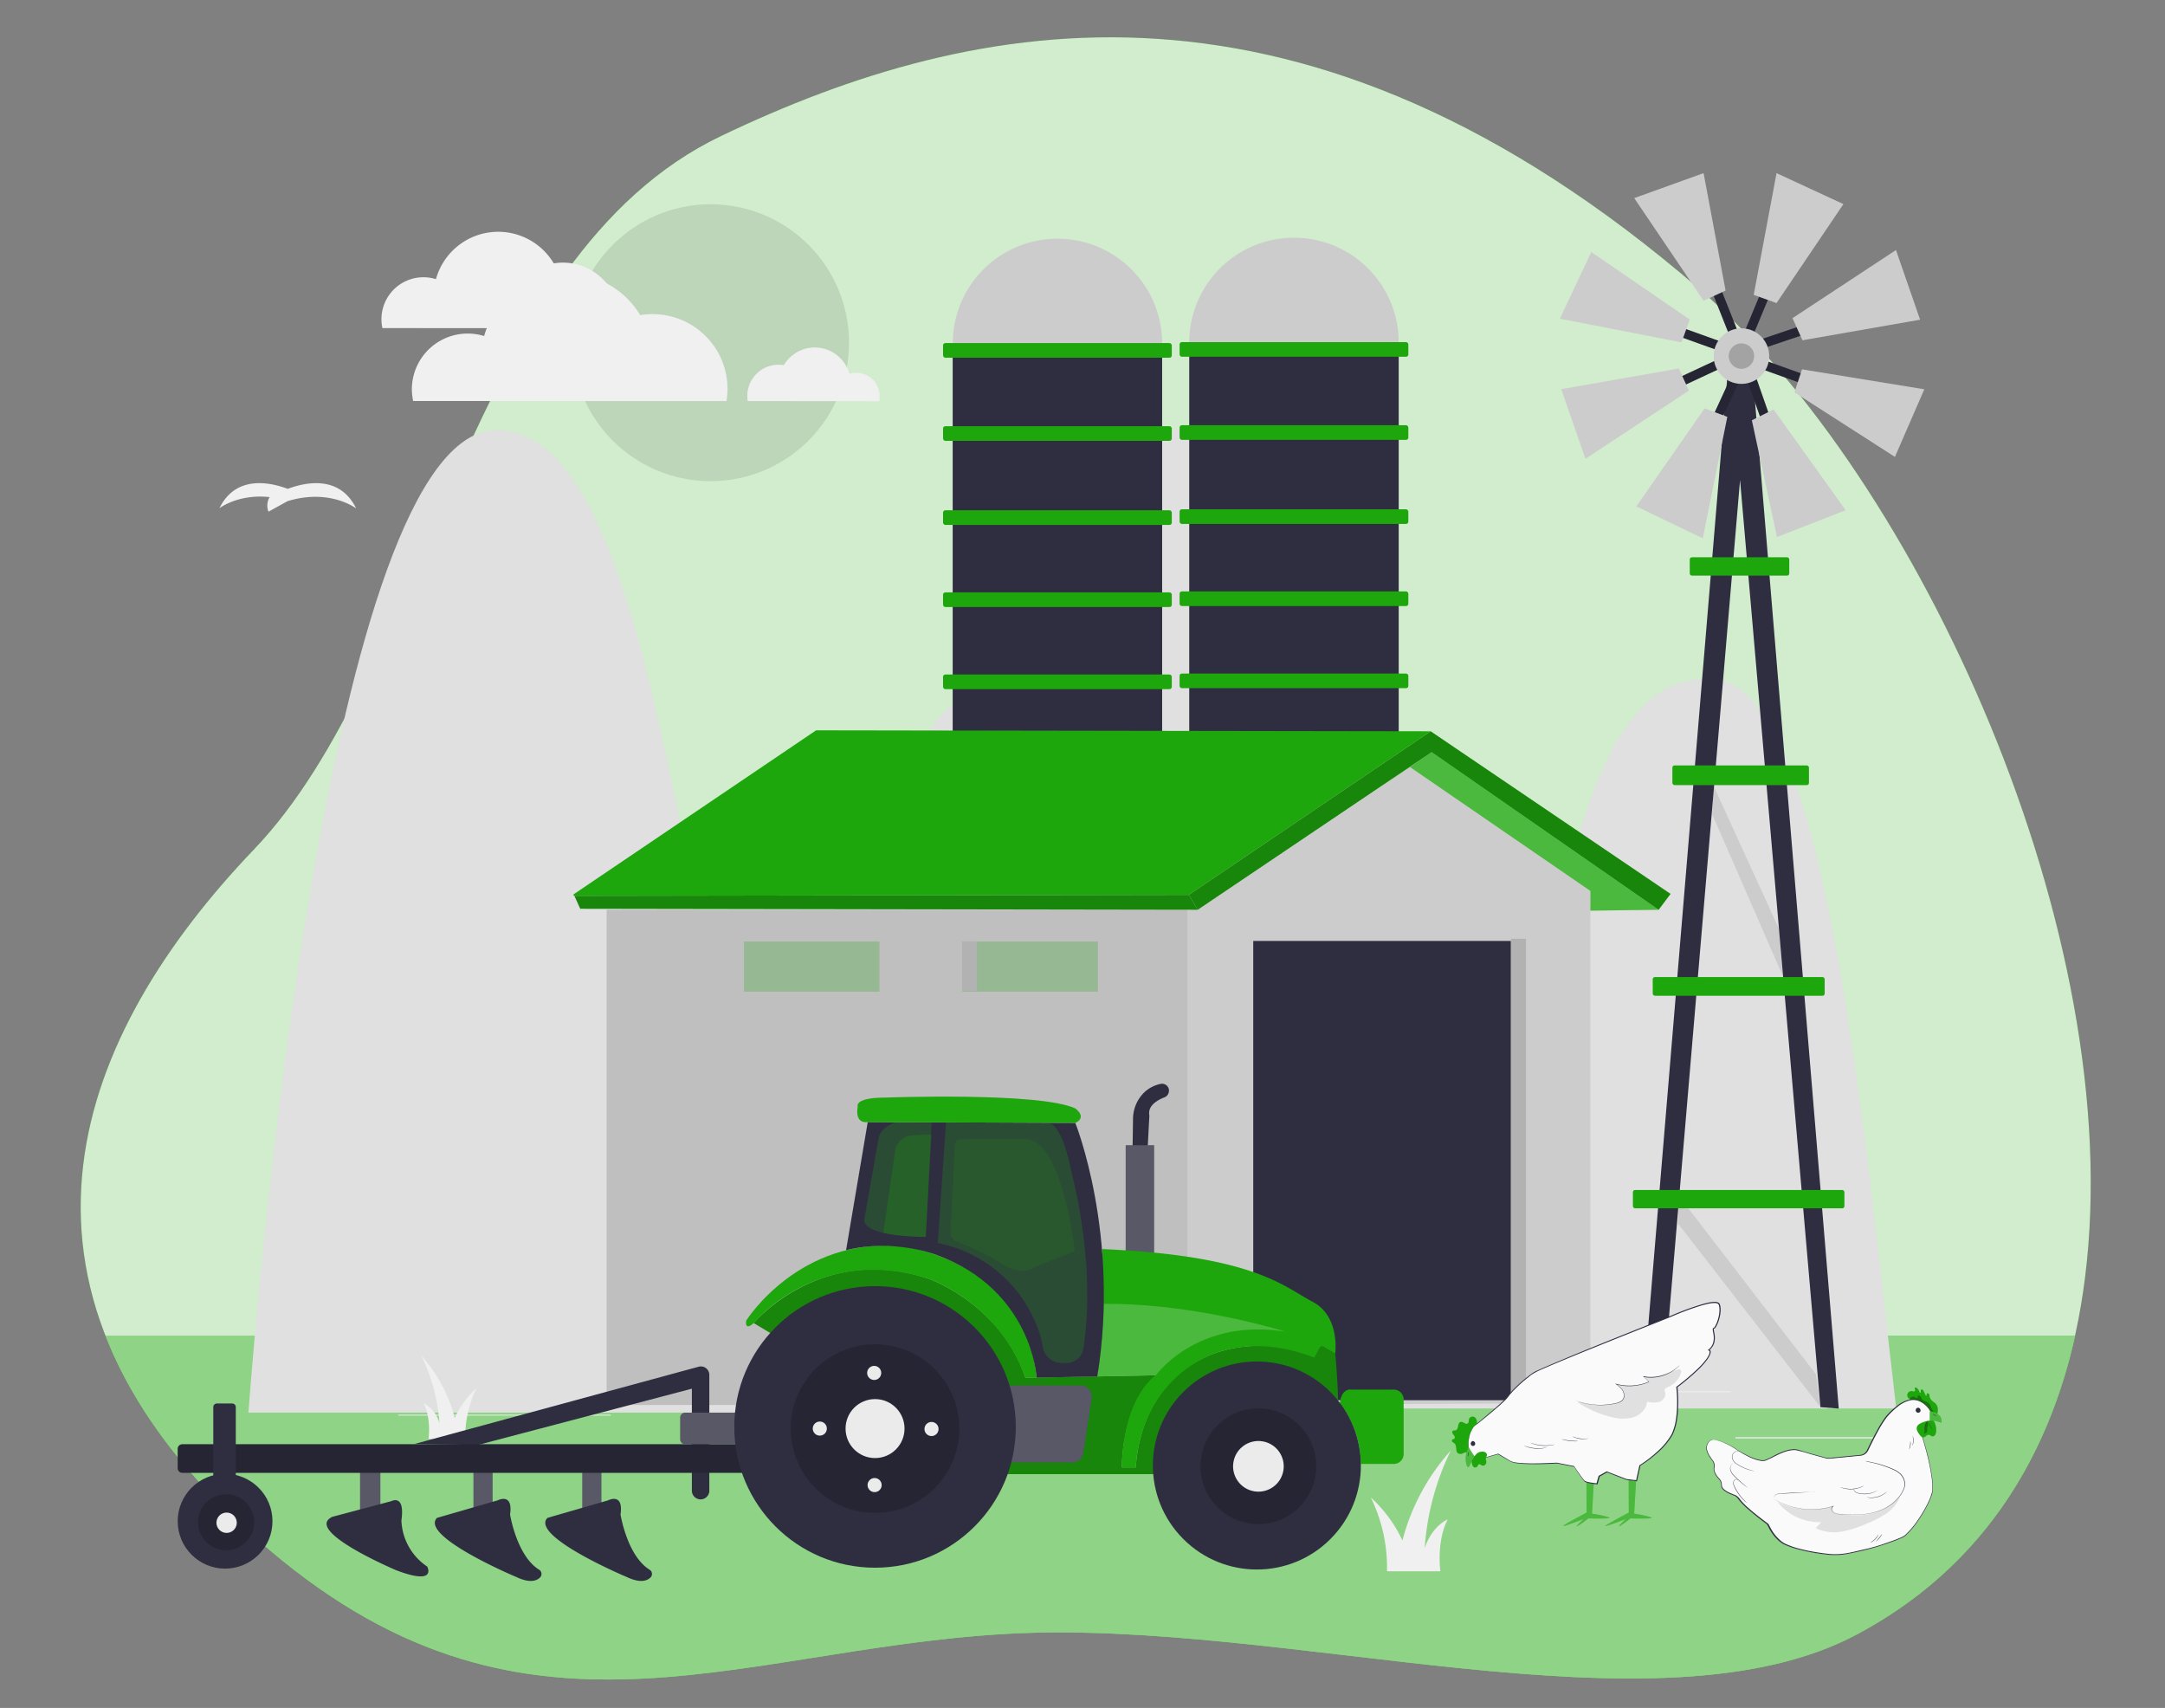  <!DOCTYPE svg PUBLIC "-//W3C//DTD SVG 1.1//EN" "http://www.w3.org/Graphics/SVG/1.1/DTD/svg11.dtd">
<svg id="af9bdd18-5b2e-4cd8-8d03-de0ce9008419" data-name="a07ef6d1-5d9b-47b4-b036-d8f6c1cd1729" xmlns="http://www.w3.org/2000/svg" width="865.76" height="682.89" viewBox="0 0 865.76 682.89">
<rect x="0" y="0" width="865.76" height="682.89" fill="#808080" stroke="none"/>
<defs>
<style xmlns="http://www.w3.org/1999/xhtml">*, ::after, ::before { box-sizing: border-box; }
img, svg { vertical-align: middle; }
</style>
<style xmlns="http://www.w3.org/1999/xhtml">*, body, html { -webkit-font-smoothing: antialiased; }
img, svg { max-width: 100%; }
</style>
</defs>
<g id="ba2f2ba3-59bc-412f-9d99-758a0b45d261" data-name="b827043c-d474-4ff3-9494-b1ae2aaf1138">
<path d="M833.77,510.93c17.4-137.44-67-320.08-154.36-395.49-157.83-136.18-289-109.85-391-61.09S172,266,101.55,339.64-8.92,512.39,97.92,611s193.13,48.52,304.75,42.25,259.83,43,340,.18C798.59,623.57,826.14,571.74,833.77,510.93Z" fill="#1ea70c" data-primary="true"/>
<path d="M833.77,510.93c17.4-137.44-67-320.08-154.36-395.49-157.83-136.18-289-109.85-391-61.09S172,266,101.55,339.64-8.92,512.39,97.92,611s193.13,48.52,304.75,42.25,259.83,43,340,.18C798.59,623.57,826.14,571.74,833.77,510.93Z" fill="#fff" opacity="0.8" style="isolation:isolate"/>
</g>
<g id="fa8c49a6-f6c2-40e1-b09f-ba376ac80ebb" data-name="b8ed7055-d612-439c-ba29-9e318ac5a052">
<path d="M42.21,534.14C52.17,559.49,70,585.28,97.92,611c106.85,98.63,193.13,48.52,304.75,42.25s259.83,43,340,.18c48.67-26,75.87-68.68,87.18-119.33Z" fill="#1ea70c" data-primary="true"/>
<path d="M42.21,534.14C52.17,559.49,70,585.28,97.92,611c106.85,98.63,193.13,48.52,304.75,42.25s259.83,43,340,.18c48.67-26,75.87-68.68,87.18-119.33Z" fill="#fff" opacity="0.5" style="isolation:isolate"/>
</g>
<circle cx="284.16" cy="137.03" r="55.36" opacity="0.1" style="isolation:isolate"/>
<path d="M247.41,131.2a23.26,23.26,0,0,0,.31-3.53A22.65,22.65,0,0,0,225.12,105a21.48,21.48,0,0,0-3.67.32,25.84,25.84,0,0,0-47.12,6.3,16.78,16.78,0,0,0-21.41,19.57Z" fill="#f0f0f0"/>
<path d="M299,160.36A12.51,12.51,0,0,1,313.46,146a14.34,14.34,0,0,1,26.19,3.49,9.32,9.32,0,0,1,12.11,8.91,10.36,10.36,0,0,1-.2,2Z" fill="#f0f0f0"/>
<path d="M115.07,195.46c-7.16-2.7-20.81-5.58-27.33,7.75,0,0,7.48-5.82,20.07-4.45a6.69,6.69,0,0,0-.44,5.82l7.77-4.29h.12c16.82-5,27.16,3,27.16,3C135.88,189.88,122.23,192.76,115.07,195.46Z" fill="#f0f0f0"/>
<path d="M479.49,564.8c-13.6-115.35-28.15-287.95-72.84-291.63-67.82-5.57-59,170.09-96.65,166.63S269.7,170.45,198.06,172c-67.21,1.42-95.48,349.56-98.72,392.81Z" fill="#e0e0e0"/>
<path d="M758.29,563.15c-13.6-115.35-28.14-287.95-72.84-291.63-67.82-5.57-59,170.09-96.64,166.63S548.5,168.8,476.87,170.34c-67.21,1.42-95.48,349.56-98.73,392.81Z" fill="#e0e0e0"/>
<polygon points="671.09 489.3 727.97 562.62 726.16 549.46 675.25 483.28 671.24 482.82 671.09 489.3" fill="#ccc"/>
<polygon points="685.12 313.94 711.55 371.74 712.99 390.39 684.71 325.62 685.12 313.94" fill="#ccc"/>
<polygon points="664.26 563.75 695.83 191.91 727.97 562.63 735.3 563.19 700.91 149.78 690.76 150.35 656.36 563.19 664.26 563.75" fill="#2f2e41" data-secondary="true"/>
<rect x="652.98" y="475.79" width="84.58" height="7.33" rx="0.85" fill="#1ea70c" data-primary="true"/>
<rect x="660.91" y="390.65" width="68.76" height="7.48" rx="0.85" fill="#1ea70c" data-primary="true"/>
<rect x="668.77" y="306.04" width="54.61" height="7.87" rx="0.85" fill="#1ea70c" data-primary="true"/>
<rect x="675.71" y="222.82" width="39.8" height="7.33" rx="0.85" fill="#1ea70c" data-primary="true"/>
<rect x="687.34" y="112.47" width="3.7" height="21.31" transform="translate(3.3 263.49) rotate(-21.7)" fill="#2f2e41" data-secondary="true"/>
<rect x="692.1" y="123.3" width="21.29" height="3.7" transform="translate(317.04 725.77) rotate(-67.39)" fill="#2f2e41" data-secondary="true"/>
<rect x="703.24" y="132.5" width="21.29" height="3.7" transform="translate(-5.46 235.47) rotate(-18.66)" fill="#2f2e41" data-secondary="true"/>
<rect x="710.82" y="137.92" width="3.7" height="21.29" transform="translate(332.24 769.24) rotate(-70.27)" fill="#2f2e41" data-secondary="true"/>
<rect x="678.12" y="124.96" width="3.7" height="21.29" transform="translate(322.77 729.88) rotate(-70.27)" fill="#2f2e41" data-secondary="true"/>
<rect x="669.6" y="147" width="21.29" height="3.7" transform="translate(0.88 301.67) rotate(-25.02)" fill="#2f2e41" data-secondary="true"/>
<rect x="678.69" y="159.34" width="21.34" height="3.71" transform="translate(254.12 719.55) rotate(-65.22)" fill="#2f2e41" data-secondary="true"/>
<rect x="701.37" y="148.67" width="3.7" height="21.29" transform="translate(-13.12 241.5) rotate(-19.31)" fill="#2f2e41" data-secondary="true"/>
<g opacity="0.2">
<rect x="687.34" y="112.47" width="3.7" height="21.31" transform="translate(3.3 263.49) rotate(-21.7)"/>
<rect x="692.1" y="123.3" width="21.29" height="3.7" transform="translate(317.04 725.77) rotate(-67.39)"/>
<rect x="703.24" y="132.5" width="21.29" height="3.7" transform="translate(-5.46 235.47) rotate(-18.66)"/>
<rect x="710.82" y="137.92" width="3.7" height="21.29" transform="translate(332.24 769.24) rotate(-70.27)"/>
<rect x="678.12" y="124.96" width="3.7" height="21.29" transform="translate(322.77 729.88) rotate(-70.27)"/>
<rect x="669.6" y="147" width="21.29" height="3.7" transform="translate(0.88 301.67) rotate(-25.02)"/>
<rect x="678.69" y="159.34" width="21.34" height="3.71" transform="translate(254.12 719.55) rotate(-65.22)"/>
<rect x="701.37" y="148.67" width="3.7" height="21.29" transform="translate(-13.12 241.5) rotate(-19.31)"/>
</g>
<circle cx="696.38" cy="142.38" r="11.11" fill="#ccc"/>
<circle cx="696.38" cy="142.38" r="5.09" opacity="0.2" style="isolation:isolate"/>
<polygon points="710.42 69.22 701.29 117.91 710.42 121.17 737.16 81.61 710.42 69.22" fill="#ccc"/>
<polygon points="653.51 79.21 681.26 120.26 690.04 116.15 681.24 69.22 653.51 79.21" fill="#ccc"/>
<polygon points="623.77 127.43 672.41 136.88 675.73 127.77 636.34 100.77 623.77 127.43" fill="#ccc"/>
<polygon points="634 183.44 675.37 156.17 671.37 147.34 624.34 155.6 634 183.44" fill="#ccc"/>
<polygon points="758.18 99.97 716.8 127.21 720.79 136.05 767.83 127.82 758.18 99.97" fill="#ccc"/>
<polygon points="769.51 155.65 720.61 147.68 717.57 156.88 757.76 182.68 769.51 155.65" fill="#ccc"/>
<polygon points="738.05 204 709.23 163.71 700.55 168.04 710.6 214.72 738.05 204" fill="#ccc"/>
<polygon points="680.93 215.23 690.73 166.67 681.65 163.28 654.36 202.47 680.93 215.23" fill="#ccc"/>
<rect x="693.99" y="574.64" width="65.79" height="0.5" fill="#ebebeb"/>
<rect x="506.79" y="580.04" width="17.26" height="0.5" fill="#ebebeb"/>
<rect x="653.89" y="556.21" width="38.12" height="0.5" fill="#ebebeb"/>
<rect x="159.22" y="565.64" width="62.86" height="0.36" fill="#ebebeb"/>
<rect x="235.04" y="565.64" width="9.21" height="0.36" fill="#ebebeb"/>
<rect x="274.21" y="571.78" width="136.34" height="0.36" fill="#ebebeb"/>
<path d="M498.11,527.49a70.43,70.43,0,0,0-16.71,22.66c-6.47-27.65-25.52-47.43-25.52-47.43a137.6,137.6,0,0,1,13.76,51.48c-4-11.8-12.17-15.15-12.17-15.15,6.12,11.74,3.87,27.41,3.87,27.41h28.21A83.73,83.73,0,0,1,498.11,527.49Z" fill="#f0f0f0"/>
<path d="M569.72,619a104.53,104.53,0,0,1,10.43-39,86.05,86.05,0,0,0-19.33,35.93,54,54,0,0,0-12.65-17.18,63.44,63.44,0,0,1,6.47,29.5H576s-1.69-11.92,2.94-20.76C578.94,607.5,572.68,610,569.72,619Z" fill="#f0f0f0"/>
<path d="M175.72,569a72.17,72.17,0,0,0-7.27-27,59.47,59.47,0,0,1,13.38,24.89A37.14,37.14,0,0,1,190.57,555a44.12,44.12,0,0,0-4.5,20.38h-14.7s1.18-8.21-2-14.38A12.84,12.84,0,0,1,175.72,569Z" fill="#f0f0f0"/>
<path d="M290.51,160.36a28.42,28.42,0,0,0,.42-4.7,29.93,29.93,0,0,0-29.8-30.06h0a31.37,31.37,0,0,0-5.12.4,34.29,34.29,0,0,0-62.41,8.36,22.32,22.32,0,0,0-28.9,21.28,23.17,23.17,0,0,0,.52,4.7Z" fill="#f0f0f0"/>
<polygon points="464.73 142.53 464.73 299.38 380.97 299.38 380.97 142.7 464.73 142.53" fill="#2f2e41" data-secondary="true"/>
<path d="M464.73,137.32a41.88,41.88,0,0,0-41.88-41.88h0A41.88,41.88,0,0,0,381,137.32Z" fill="#ccc"/>
<rect x="377.12" y="137.17" width="91.47" height="5.86" rx="0.91" fill="#1ea70c" data-primary="true"/>
<rect x="377.12" y="170.4" width="91.47" height="5.86" rx="0.91" fill="#1ea70c" data-primary="true"/>
<rect x="377.12" y="204.02" width="91.47" height="5.86" rx="0.91" fill="#1ea70c" data-primary="true"/>
<rect x="377.12" y="236.85" width="91.47" height="5.86" rx="0.91" fill="#1ea70c" data-primary="true"/>
<rect x="377.12" y="269.69" width="91.47" height="5.86" rx="0.91" fill="#1ea70c" data-primary="true"/>
<polygon points="559.33 142.14 559.33 298.99 475.56 298.99 475.56 142.31 559.33 142.14" fill="#2f2e41" data-secondary="true"/>
<path d="M559.33,136.93a41.88,41.88,0,0,0-41.88-41.88h0a41.89,41.89,0,0,0-41.89,41.88Z" fill="#ccc"/>
<rect x="471.71" y="136.78" width="91.47" height="5.86" rx="0.91" fill="#1ea70c" data-primary="true"/>
<rect x="471.71" y="170.01" width="91.47" height="5.86" rx="0.91" fill="#1ea70c" data-primary="true"/>
<rect x="471.71" y="203.63" width="91.47" height="5.86" rx="0.91" fill="#1ea70c" data-primary="true"/>
<rect x="471.71" y="236.46" width="91.47" height="5.86" rx="0.91" fill="#1ea70c" data-primary="true"/>
<rect x="471.71" y="269.3" width="91.47" height="5.86" rx="0.91" fill="#1ea70c" data-primary="true"/>
<rect x="242.6" y="363.75" width="232.4" height="198.01" fill="#bfbfbf"/>
<polygon points="663.27 363.75 633.15 364.15 553.48 313.81 572.5 300.73 663.27 363.75" fill="#1ea70c" data-primary="true"/>
<polygon points="663.27 363.75 633.15 364.15 553.48 313.81 572.5 300.73 663.27 363.75" fill="#fff" opacity="0.2" style="isolation:isolate"/>
<path d="M475,561.76v-198h4l84.83-57.08L636,356.23V561Z" fill="#ccc"/>
<rect x="501.16" y="376.22" width="103.05" height="183.63" fill="#2f2e41" data-secondary="true"/>
<rect x="604.21" y="375.36" width="6.01" height="185.71" fill="#b2b2b2"/>
<rect x="384.87" y="376.42" width="54.16" height="20.09" fill="#1ea70c" opacity="0.25" style="isolation:isolate" data-primary="true"/>
<rect x="384.87" y="376.42" width="5.82" height="19.8" fill="#b2b2b2"/>
<rect x="297.52" y="376.42" width="54.16" height="20.09" fill="#1ea70c" opacity="0.25" style="isolation:isolate" data-primary="true"/>
<rect x="401.18" y="447.16" width="4.27" height="14.51" fill="#b2b2b2"/>
<path d="M452.86,462l.22-14.51a14.94,14.94,0,0,1,4.32-10.55,13.36,13.36,0,0,1,6.85-3.59,2.78,2.78,0,0,1,3.19,2.29,2.7,2.7,0,0,1,0,.49h0a2.8,2.8,0,0,1-1.82,2.63c-2.55,1-6.8,3.23-6,7.26l-.81,15.43Z" fill="#2f2e41" data-secondary="true"/>
<rect x="450.15" y="457.9" width="11.37" height="45.21" fill="#2f2e41" data-secondary="true"/>
<rect x="450.15" y="457.9" width="11.37" height="45.21" fill="#fff" opacity="0.2" style="isolation:isolate"/>
<rect x="143.99" y="583.99" width="8.11" height="22.11" fill="#2f2e41" data-secondary="true"/>
<rect x="189.34" y="583.99" width="7.64" height="22.58" fill="#2f2e41" data-secondary="true"/>
<rect x="232.85" y="583.99" width="7.64" height="22.58" fill="#2f2e41" data-secondary="true"/>
<g opacity="0.2">
<rect x="143.99" y="583.99" width="8.11" height="22.11" fill="#fff"/>
<rect x="189.34" y="583.99" width="7.64" height="22.58" fill="#fff"/>
<rect x="232.85" y="583.99" width="7.64" height="22.58" fill="#fff"/>
</g>
<path d="M165.73,577.35l113.65-30.89a3.38,3.38,0,0,1,4.15,2.37,3.42,3.42,0,0,1,.12.9V596a3.49,3.49,0,0,1-3.48,3.5h0a3.5,3.5,0,0,1-3.5-3.5V555.24l-85.49,22.48Z" fill="#2f2e41" data-secondary="true"/>
<path d="M533.93,541.26s3,28.89-.33,48.15H402.08L301.41,529s26.95-32.26,70.12-17.64c0,0,28.56,10,38.53,39.52l52.47-1s-13.29,9.63-13.95,36.86h5.65s.33-30.88,26.56-43.5c0,0,19.6-11.29,44.84-.33l2.11-4a1.11,1.11,0,0,1,1.5-.45l0,0Z" fill="#1ea70c" data-primary="true"/>
<path d="M533.93,541.26s3,28.89-.33,48.15H402.08L301.41,529s26.95-32.26,70.12-17.64c0,0,28.56,10,38.53,39.52l52.47-1s-13.29,9.63-13.95,36.86h5.65s.33-30.88,26.56-43.5c0,0,19.6-11.29,44.84-.33l2.11-4a1.11,1.11,0,0,1,1.5-.45l0,0Z" opacity="0.2" style="isolation:isolate"/>
<path d="M410.06,550.89c-10.75-30.11-38.53-39.52-38.53-39.52C327.21,497.15,301.41,529,301.41,529c-3.87,3.42-3-1-3-1s21.09-33.65,62.27-29.67c0,0,49.31,5.54,53.83,52.52Z" fill="#1ea70c" data-primary="true"/>
<path d="M462.2,549.88s-12.9,7.93-13.62,36.87h5.65s.08-29.32,26.12-43.13c0,0,18-11.61,45.28-.7l2.11-4a1.13,1.13,0,0,1,1.54-.43h0l4.65,2.74s2.14-14.94-9.16-20.81-22.91-18.38-84-21c0,0,.37,29.8-2,50.93Z" fill="#1ea70c" data-primary="true"/>
<path d="M514,532.44s-36-11.43-72.57-11.1a247.17,247.17,0,0,1-2.61,29l23.42-.47S478.75,526.8,514,532.44Z" fill="#fff" opacity="0.2" style="isolation:isolate"/>
<path d="M338.33,499.88,347,448.63l83,.34s18,44.7,8.8,101.38l-24.28.46s-1.69-34.83-39.71-48.93C374.79,501.88,357.48,495,338.33,499.88Z" fill="#2f2e41" data-secondary="true"/>
<path d="M381.85,457.72l-1.74,34.91a3.75,3.75,0,0,0,2.31,3.66c4.46,1.83,13.93,5.92,19.14,9.64,0,0,7,4.32,12.29.67l15.94-6.31s-4.65-42.85-18.93-44.84H384.24A2.39,2.39,0,0,0,381.85,457.72Z" fill="#1ea70c" opacity="0.14" style="isolation:isolate" data-primary="true"/>
<path d="M347,448.63s-5.28,1.16-4-6.22c0,0-1.53-3.56,10.93-3.56,0,0,61.8-2.29,76.05,4.32,0,0,4.95,3.45.06,5.8Z" fill="#1ea70c" data-primary="true"/>
<path d="M428.83,584.72H401.51V554h30.67a4.4,4.4,0,0,1,4.4,4.4,4.89,4.89,0,0,1-.05.66l-3.35,22A4.39,4.39,0,0,1,428.83,584.72Z" fill="#2f2e41" data-secondary="true"/>
<path d="M428.83,584.72H401.51V554h30.67a4.4,4.4,0,0,1,4.4,4.4,4.89,4.89,0,0,1-.05.66l-3.35,22A4.39,4.39,0,0,1,428.83,584.72Z" fill="#fff" opacity="0.2" style="isolation:isolate"/>
<path d="M535.79,561.22s.28-6.17,4.77-5.61h16.81a3.93,3.93,0,0,1,3.93,3.93V581.4a3.93,3.93,0,0,1-3.93,3.92H544.19A39.46,39.46,0,0,0,535.79,561.22Z" fill="#1ea70c" data-primary="true"/>
<path d="M72.9,577.46H303.32v11.41H72.9A1.84,1.84,0,0,1,71.06,587V579.3A1.84,1.84,0,0,1,72.9,577.46Z" fill="#2f2e41" data-secondary="true"/>
<path d="M72.9,577.46H303.32v11.41H72.9A1.84,1.84,0,0,1,71.06,587V579.3A1.84,1.84,0,0,1,72.9,577.46Z" opacity="0.2" style="isolation:isolate"/>
<path d="M274,564.83h29.34v12.63H274a2,2,0,0,1-2-2V566.9a2,2,0,0,1,1.93-2.07Z" fill="#2f2e41" data-secondary="true"/>
<path d="M274,564.83h29.34v12.63H274a2,2,0,0,1-2-2V566.9a2,2,0,0,1,1.93-2.07Z" fill="#fff" opacity="0.2" style="isolation:isolate"/>
<path d="M86.77,561.16h6.07a1.45,1.45,0,0,1,1.45,1.45h0v29.93h-9V562.61a1.45,1.45,0,0,1,1.45-1.45Z" fill="#2f2e41" data-secondary="true"/>
<path d="M132.94,606.46l23.58-6.26s5.53-3,4,7.74a23.21,23.21,0,0,0,10.32,18.42s4.17,7.77-12.44,1.46C158.45,627.82,121,612,132.94,606.46Z" fill="#2f2e41" data-secondary="true"/>
<path d="M174.73,606.9l24.24-7s6.31-3.32,5,5.65c0,0,2.66,16.57,11.62,22.06a2,2,0,0,1,.65,2.75,1.93,1.93,0,0,1-.28.36c-1.38,1.37-4.17,2.39-9.66-.26C206.28,630.48,167.75,614.2,174.73,606.9Z" fill="#2f2e41" data-secondary="true"/>
<path d="M218.9,606.9l24.24-7s6.31-3.32,5,5.65c0,0,2.67,16.57,11.62,22.06a2,2,0,0,1,.66,2.75,1.93,1.93,0,0,1-.28.36c-1.39,1.37-4.18,2.39-9.67-.26C250.45,630.48,211.92,614.2,218.9,606.9Z" fill="#2f2e41" data-secondary="true"/>
<circle cx="349.92" cy="570.53" r="56.29" fill="#2f2e41" data-secondary="true"/>
<circle cx="349.92" cy="571.19" r="33.71" opacity="0.2" style="isolation:isolate"/>
<circle cx="349.92" cy="571.19" r="11.79" fill="#ebebeb"/>
<circle cx="349.58" cy="548.94" r="2.82" fill="#ebebeb"/>
<circle cx="372.5" cy="571.36" r="2.82" fill="#ebebeb"/>
<circle cx="349.75" cy="593.78" r="2.82" fill="#ebebeb"/>
<circle cx="327.83" cy="571.19" r="2.82" fill="#ebebeb"/>
<circle cx="502.61" cy="585.95" r="41.59" transform="translate(-267.12 527.02) rotate(-45)" fill="#2f2e41" data-secondary="true"/>
<circle cx="503.21" cy="586.26" r="23.14" opacity="0.2" style="isolation:isolate"/>
<circle cx="503.21" cy="586.26" r="10.13" transform="translate(-156.09 989.06) rotate(-80.78)" fill="#ebebeb"/>
<circle cx="90.01" cy="608.23" r="18.95" fill="#2f2e41" data-secondary="true"/>
<circle cx="90.42" cy="608.63" r="11.21" opacity="0.2" style="isolation:isolate"/>
<circle cx="90.62" cy="608.84" r="4.07" fill="#ebebeb"/>
<path d="M415.84,533.5c.85,2.58,1,4.67,1.41,6.14a7.6,7.6,0,0,0,6,5.16,13.44,13.44,0,0,0,4.43.08,6.87,6.87,0,0,0,5.56-5.76c5.32-34.12-4.77-70.38-4.77-70.38-4-20.26-9-19.6-9-19.6l-41.18-.33L375,497A53.87,53.87,0,0,1,415.84,533.5Z" fill="#1ea70c" opacity="0.25" style="isolation:isolate" data-primary="true"/>
<path d="M353.23,492.94l4.79-33.2a7.44,7.44,0,0,1,7.6-5.79l6.86-.36-2.31,41S360,494.52,353.23,492.94Z" fill="#1ea70c" opacity="0.25" style="isolation:isolate" data-primary="true"/>
<path d="M372.5,448.9l-2.27,45.63s-25.46.22-24.58-7.08L351.19,456s0-5,6.89-7.22Z" fill="#1ea70c" opacity="0.25" style="isolation:isolate" data-primary="true"/>
<path d="M229.5,357.5,326.36,292l245.75.39L475.4,357.8l-245.68.4a.38.38,0,0,1-.4-.36A.4.4,0,0,1,229.5,357.5Z" fill="#1ea70c" data-primary="true"/>
<polygon points="232.03 363.35 229.72 358.2 475.4 357.8 478.96 363.75 232.03 363.35" fill="#1ea70c" data-primary="true"/>
<polygon points="232.03 363.35 229.72 358.2 475.4 357.8 478.96 363.75 232.03 363.35" opacity="0.2" style="isolation:isolate"/>
<polygon points="478.96 363.75 572.5 300.73 663.27 363.75 668.03 357.41 572.11 292.4 475.4 357.8 478.96 363.75" fill="#1ea70c" data-primary="true"/>
<polygon points="478.96 363.75 572.5 300.73 663.27 363.75 668.03 357.41 572.11 292.4 475.4 357.8 478.96 363.75" opacity="0.2" style="isolation:isolate"/>
<g id="a8bce5bd-96b2-4538-8976-903cf74a971d" data-name="afa896c8-ff31-4ee5-8cd5-087a50bb8296">
<path d="M634.46,590.59c-.1.33,0,14.19,0,14.19s-10.84,5.69-9.19,5.37,8-2.8,8-2.8-3.83,3.49-2.42,2.81a34.08,34.08,0,0,0,4.29-3.06s10.32.33,8.19-.45a46.21,46.21,0,0,0-6.7-1.45L637.4,592Z" fill="#1ea70c" data-primary="true"/>
<path d="M651.34,590.59c-.11.33,0,14.19,0,14.19s-10.84,5.69-9.19,5.37,8-2.8,8-2.8-3.83,3.49-2.43,2.81A34.08,34.08,0,0,0,652,607.1s10.32.33,8.19-.45a46.21,46.21,0,0,0-6.7-1.45l.77-13.19Z" fill="#1ea70c" data-primary="true"/>
<g opacity="0.2">
<path d="M634.46,590.59c-.1.33,0,14.19,0,14.19s-10.84,5.69-9.19,5.37,8-2.8,8-2.8-3.83,3.49-2.42,2.81a34.08,34.08,0,0,0,4.29-3.06s10.32.33,8.19-.45a46.21,46.21,0,0,0-6.7-1.45L637.4,592Z" fill="#fff"/>
<path d="M651.34,590.59c-.11.33,0,14.19,0,14.19s-10.84,5.69-9.19,5.37,8-2.8,8-2.8-3.83,3.49-2.43,2.81A34.08,34.08,0,0,0,652,607.1s10.32.33,8.19-.45a46.21,46.21,0,0,0-6.7-1.45l.77-13.19Z" fill="#fff"/>
</g>
<path d="M587.41,580.62a5.23,5.23,0,0,0-2.18.35,2.17,2.17,0,0,1-2.12.16c-1.24-.76-.38-3.06-1.46-4-.23-.21-.53-.34-.77-.54a.72.72,0,0,1-.23-.84c.19-.32.68-.3.94-.56.42-.42,0-1.11-.36-1.54s-.77-1.16-.3-1.53c.3-.25.76-.13,1.14-.24.66-.2.89-1,1-1.7s.39-1.54,1.07-1.66c1-.2,1.93,1.15,2.75.61.6-.38.35-1.31.64-2a1.58,1.58,0,0,1,2.18-.49,1.68,1.68,0,0,1,.29.24,2.75,2.75,0,0,1,.43,2.74,12.93,12.93,0,0,1-1.37,2.57,13.47,13.47,0,0,0-1.67,8.43" fill="#1ea70c" data-primary="true"/>
<path d="M589.34,570.53c.12-.48,11.91-9.6,13.74-12.26s6.89-7.17,10.2-9.36,54.33-22.37,54.33-22.37,18.61-8.26,19.82-5-1.21,9.47-2.19,9.59,2.19,5.23-1.94,8.63c0,0,1.94.37-1.58,4.74s-11.19,10.09-11.19,10.09,1.7,13.86-2.67,20.31S655.7,586,655.7,586l-1.35,6.08-4-.49-7.9-3.06-3.06,1.71-.87,3.06s-4.22-.36-5-1.09-4.21-5.83-4.21-5.83L622.52,585s-15.92,1-18.59-.77-4.87-2.92-4.87-2.92l-5.47,1.59s-5.81,1.07-6.32-4.26S589.34,570.53,589.34,570.53Z" fill="#fafafa"/>
<path d="M589.34,570.53l-.18.23a6.62,6.62,0,0,0-.46.71,10.12,10.12,0,0,0-1.17,3.1,13.19,13.19,0,0,0-.26,2.43,9.25,9.25,0,0,0,.34,2.91,3.91,3.91,0,0,0,2.16,2.49,6.79,6.79,0,0,0,3.83.43h0l5.46-1.59h.09l4.59,2.73a6.48,6.48,0,0,0,2.68.81c1,.14,2,.21,3,.26,4.07.18,8.49,0,13.18-.21h0l6.81,1.34h.07v.06c1.08,1.61,2.21,3.28,3.44,4.92.16.2.32.41.49.6l.24.28.3.17a6.88,6.88,0,0,0,1.47.43,31.23,31.23,0,0,0,3.16.44l-.18.12c.26-.93.56-2,.87-3.06v-.07h.06l3.06-1.7.07-.05h.08l7.9,3.06h0l4,.48-.2.14c.41-1.88.88-4,1.34-6.07v-.08h.07a49.24,49.24,0,0,0,7-5.37,27.74,27.74,0,0,0,5.81-7,20.25,20.25,0,0,0,1.45-4.42,35.65,35.65,0,0,0,.62-4.72,55.15,55.15,0,0,0-.2-9.7v-.11l.09-.07a95.94,95.94,0,0,0,8.77-7.46,29.58,29.58,0,0,0,3.06-3.46,10.8,10.8,0,0,0,1.15-1.9,3.14,3.14,0,0,0,.26-1,.6.6,0,0,0-.37-.66l-.4-.1.31-.25a5.69,5.69,0,0,0,1.86-2.71,7.66,7.66,0,0,0,.15-3.3c-.07-.55-.2-1.1-.29-1.67a3.53,3.53,0,0,1,0-.46,1.31,1.31,0,0,1,0-.28.4.4,0,0,1,.3-.25c.15,0,.34-.26.49-.47a12.25,12.25,0,0,0,1.29-3,14.22,14.22,0,0,0,.58-3.24,8.78,8.78,0,0,0-.06-1.62c-.09-.51-.19-1.11-.55-1.34a2.71,2.71,0,0,0-1.48-.28,10.7,10.7,0,0,0-1.6.15c-1.07.19-2.12.45-3.15.73a107.43,107.43,0,0,0-11.91,4.37c-3.83,1.59-7.66,3.06-11.3,4.52-14.69,5.86-27.86,11.11-38.78,15.77-2.72,1.19-5.36,2.19-7.41,4a57,57,0,0,0-5.65,5,23.51,23.51,0,0,0-2.25,2.53,15.68,15.68,0,0,1-2.11,2.35c-1.47,1.39-2.87,2.58-4.12,3.65-2.53,2.13-4.52,3.73-5.86,4.84L589.79,570a3.89,3.89,0,0,0-.36.34l-.11.12a13.09,13.09,0,0,1,1.93-1.79l5.8-4.9c1.25-1.08,2.65-2.29,4.1-3.66a16.82,16.82,0,0,0,2.08-2.3,23.82,23.82,0,0,1,2.25-2.56,57.15,57.15,0,0,1,5.66-5c.53-.4,1.08-.82,1.64-1.21l.43-.29.46-.25a9.32,9.32,0,0,1,1-.49c1.28-.59,2.6-1.19,4-1.77,10.91-4.7,24.07-10,38.76-15.86,3.66-1.48,7.46-2.94,11.28-4.53a107,107,0,0,1,12-4.39,31.52,31.52,0,0,1,3.19-.77,15.29,15.29,0,0,1,1.66-.16,3.19,3.19,0,0,1,1.71.36,1.32,1.32,0,0,1,.52.76,6,6,0,0,1,.2.84,9.64,9.64,0,0,1,.06,1.7,14.92,14.92,0,0,1-.59,3.32,12,12,0,0,1-1.35,3.15,1.39,1.39,0,0,1-.77.64v.15a2.41,2.41,0,0,0,0,.38c.09.55.22,1.11.29,1.68a7.86,7.86,0,0,1-.16,3.48,6,6,0,0,1-2,2.89l-.08-.35a1,1,0,0,1,.69,1.06,3.21,3.21,0,0,1-.3,1.14,10.84,10.84,0,0,1-1.18,2,29.23,29.23,0,0,1-3.07,3.51,95.44,95.44,0,0,1-8.82,7.5l.09-.19a58,58,0,0,1,.2,9.77,36.59,36.59,0,0,1-.64,4.78,21.17,21.17,0,0,1-1.48,4.52,28.47,28.47,0,0,1-5.91,7.11,50.06,50.06,0,0,1-7.1,5.36L656,586c-.47,2.1-.93,4.19-1.35,6.07v.16h-.17l-4-.48h0l-7.9-3.07h.14l-3.06,1.71.08-.1-.87,3.06v.14h-.14a28.47,28.47,0,0,1-3.19-.45,8.27,8.27,0,0,1-1.54-.46,1.69,1.69,0,0,1-.36-.23l-.29-.3-.49-.62c-1.24-1.66-2.36-3.34-3.45-5l.1.07-6.81-1.35h0c-4.7.24-9.13.35-13.21.17-1-.06-2-.13-3-.28a6.74,6.74,0,0,1-2.76-.85L599,581.44h.09L593.63,583h0a7,7,0,0,1-3.91-.48,4.16,4.16,0,0,1-2.23-2.59,9.5,9.5,0,0,1-.32-3,13.53,13.53,0,0,1,.28-2.45,10.61,10.61,0,0,1,1.22-3.12A4.87,4.87,0,0,1,589.34,570.53Z" fill="#2f2e41" data-secondary="true"/>
<path d="M587.27,578.67a9.42,9.42,0,0,0-.77,7.29c.13.3.36.64.68.59s.37-.27.48-.48l1.91-3.84Z" fill="#1ea70c" data-primary="true"/>
<path d="M587.27,578.67a9.42,9.42,0,0,0-.77,7.29c.13.3.36.64.68.59s.37-.27.48-.48l1.91-3.84Z" fill="#fff" opacity="0.2" style="isolation:isolate"/>
<path d="M589.91,577.12a.89.89,0,1,1-1.7-.23,1,1,0,0,1,.7-.7h0a1,1,0,0,1,1,1Z" fill="#2f2e41" data-secondary="true"/>
<path d="M588.54,584.36a3.36,3.36,0,0,0,.42,1.81,1.15,1.15,0,0,0,1.57.42l0,0h0a2.72,2.72,0,0,0,.47-.69.86.86,0,0,1,.66-.46c.3,0,.52.28.77.43a1.27,1.27,0,0,0,1.44-.17,1.63,1.63,0,0,0,.49-1.4,4.12,4.12,0,0,1-.19-1.35c.08-.39.4-.71.45-1.11a1.35,1.35,0,0,0-1-1.31,3.32,3.32,0,0,0-3.31.93,9.56,9.56,0,0,0-1.91,3.06" fill="#1ea70c" data-primary="true"/>
<path d="M587.25,580.53a1.89,1.89,0,0,1,0,1,1.92,1.92,0,0,1-.35.89,5.8,5.8,0,0,1,.2-.92A5.29,5.29,0,0,1,587.25,580.53Z" fill="#2f2e41" data-secondary="true"/>
<path d="M630.92,560.68a40.91,40.91,0,0,0,13.43,5.87,16.43,16.43,0,0,0,8.77.15c2.81-.91,5.32-3.32,5.53-6.27a9.8,9.8,0,0,0,4.72.15c1.52-.47,2.87-2,2.56-3.53-.1-.53-.38-1.09-.17-1.58s.77-.68,1.23-.87a8.88,8.88,0,0,0,5.18-5.67c.13-.44.19-1-.18-1.29a1.27,1.27,0,0,0-1.17,0c-4.32,1.32-9,3.56-13.56,2.82l2.11,2.06c-4.08,1.67-8.38,1.67-12.75,1.19a9.55,9.55,0,0,1,2.3,2.36,3.48,3.48,0,0,1,.08,3.27,4,4,0,0,1-2.64,1.69,24.46,24.46,0,0,1-14.42-.49" fill="#e0e0e0"/>
<path d="M671.61,545.94s-.26.29-.8.8a15.48,15.48,0,0,1-2.59,1.89,15.85,15.85,0,0,1-4.6,1.8,15.63,15.63,0,0,1-6.39.1l.06-.12,2.12,2.07.08.08h-.1A19.67,19.67,0,0,1,648.6,554a21.47,21.47,0,0,1-2.38-.52l.07-.14a14,14,0,0,1,2.12,1.87,4.41,4.41,0,0,1,1.12,2.5,2.77,2.77,0,0,1-.93,2.42,5.45,5.45,0,0,1-2.3,1,28,28,0,0,1-8.61.59,27.39,27.39,0,0,1-5.68-1.08c-1.29-.41-2-.71-2-.71l.51.17c.34.12.84.28,1.49.48a28.28,28.28,0,0,0,14.24.41,5.45,5.45,0,0,0,2.25-1,2.6,2.6,0,0,0,.88-2.3,4.33,4.33,0,0,0-1.08-2.41,13.19,13.19,0,0,0-2.1-1.85l-.33-.25.4.11a23.59,23.59,0,0,0,2.36.51,19.6,19.6,0,0,0,10.72-1.4v.12l-2.11-2.08-.16-.16h.23a15.52,15.52,0,0,0,6.33-.08,15.76,15.76,0,0,0,4.6-1.76,16.35,16.35,0,0,0,2.6-1.85c.29-.24.48-.45.62-.57S671.61,545.94,671.61,545.94Z" fill="#2f2e41" data-secondary="true"/>
<path d="M618.53,578.76a2,2,0,0,1-.35.1,8.43,8.43,0,0,1-1,.2,13.87,13.87,0,0,1-6.52-.53,8,8,0,0,1-.92-.36,1.26,1.26,0,0,1-.33-.16s.49.17,1.29.41a15.73,15.73,0,0,0,6.47.54C618,578.88,618.52,578.73,618.53,578.76Z" fill="#2f2e41" data-secondary="true"/>
<path d="M621.66,577.57a1.58,1.58,0,0,1-.37.11,8.45,8.45,0,0,1-1,.21,15.59,15.59,0,0,1-3.48.15,16.08,16.08,0,0,1-3.43-.64c-.43-.14-.76-.25-1-.35a1.49,1.49,0,0,1-.36-.17,2.38,2.38,0,0,1,.38.11c.23.08.57.18,1,.3a17.1,17.1,0,0,0,6.9.49l1-.16A2.23,2.23,0,0,1,621.66,577.57Z" fill="#2f2e41" data-secondary="true"/>
<path d="M631,576.2a4.3,4.3,0,0,1-1,.07,19.4,19.4,0,0,1-4.56-.53,4.11,4.11,0,0,1-.9-.29,9.32,9.32,0,0,1,.92.17c.58.12,1.38.26,2.26.36s1.69.15,2.29.17A8.47,8.47,0,0,1,631,576.2Z" fill="#2f2e41" data-secondary="true"/>
<path d="M635.21,575.15a1.11,1.11,0,0,1-.26.07c-.23,0-.46.08-.69.1a10.17,10.17,0,0,1-2.34,0,11,11,0,0,1-2.26-.57,5.3,5.3,0,0,1-.65-.28.76.76,0,0,1-.23-.13c.31.09.61.19.91.3a12.1,12.1,0,0,0,4.55.6A8,8,0,0,1,635.21,575.15Z" fill="#2f2e41" data-secondary="true"/>
</g>
<path d="M774.92,563.19a3.58,3.58,0,0,0-.89-2c-.46-.48-1.08-.78-1.55-1.25a3.07,3.07,0,0,1-.86-1.65,2.18,2.18,0,0,0-.24-.94c-.18-.26-.62-.39-.82-.13a1,1,0,0,0-.12.52.43.43,0,0,1-.27.42c-.28-.61-.57-1.22-.86-1.83a1.39,1.39,0,0,0-.5-.69c-.25-.15-.64-.09-.72.19a1.06,1.06,0,0,0,0,.56c0,.19,0,.44-.21.46s-.34-.25-.4-.47a2.64,2.64,0,0,0-1.14-1.52.52.52,0,0,0-.48-.09c-.23.11-.21.44-.13.67s.19.52,0,.73a.57.57,0,0,1-.49.19l-.54-.13a1.67,1.67,0,0,0-1.44,2.89,4.36,4.36,0,0,0,2.17.64,8.87,8.87,0,0,1,4.2,2,13.93,13.93,0,0,1,3,3.62l2.11-.06A7.26,7.26,0,0,0,774.92,563.19Z" fill="#1ea70c" data-primary="true"/>
<g opacity="0.3">
<path d="M763.75,559.57a1.3,1.3,0,0,1,1.44-1.15,1.36,1.36,0,0,1,.47.15l.5.32a.48.48,0,0,0,.56-.07c.12-.15.09-.38.17-.54a.56.56,0,0,1,.69-.23,1.07,1.07,0,0,1,.56.55c.13.23.23.48.38.73.64.9,2,1,2.79,1.72s.85,2.17,1.68,3c.15.14.34.3.29.5s-.35.28-.57.23a2.15,2.15,0,0,1-1.21-.81c-.31-.38-.55-.82-.83-1.22a7.27,7.27,0,0,0-7-3"/>
</g>
<path d="M685.32,575.68s3.2.08,8.68,3.62,9.65,5,11.57,4.67,9.19-5.59,13.54-4.15c3.61,1.18,9.28,2.7,11.14,3.19a3.68,3.68,0,0,0,1.24.1l12.5-1.2a3.55,3.55,0,0,0,2.85-2c1.7-3.56,5.59-11.41,8.17-14.12,3.38-3.53,7.09-6.43,10.62-6.12s7.09,4.19,6.93,6.93c-.09,1.51-1.49,2.94-2.74,3.93a3.53,3.53,0,0,0-1.15,3.79c1.66,5.42,5.28,18.26,3.89,23-1.77,6.12-8.68,15.64-11.22,17.09s-11.81,4.5-15.68,5.3-7.29,2-12.11,2c-3.93,0-17.88-2.1-21.58-5.33-3.94-3.45-4.46-6.36-5.12-6.93a1.37,1.37,0,0,0-.23-.19c-.94-.69-8.91-6.55-11.27-9.94a3.49,3.49,0,0,0-1.79-1.42c-1.92-.68-5.35-2.17-5.18-4.11h0a3.63,3.63,0,0,0-1-2.5,6.58,6.58,0,0,1-1.85-3.19,3.83,3.83,0,0,1,0-1.35A3.25,3.25,0,0,0,685,584c-1.28-1.6-2.83-4-2.37-5.79C683.2,575.41,685.32,575.68,685.32,575.68Z" fill="#fafafa"/>
<path d="M685.32,575.68A2.44,2.44,0,0,0,684,576a3,3,0,0,0-1.11,1.3,3.42,3.42,0,0,0-.3,2.31,8.9,8.9,0,0,0,1.23,2.74c.31.47.65,1,1,1.45a3.14,3.14,0,0,1,.78,1.76,4.18,4.18,0,0,1,0,1,3.06,3.06,0,0,0-.05,1,5.14,5.14,0,0,0,.73,2,9.71,9.71,0,0,0,1.44,1.81,3.71,3.71,0,0,1,.84,2.35h0a2,2,0,0,0,.25,1,3.81,3.81,0,0,0,.72.83,8.79,8.79,0,0,0,2,1.24,19.87,19.87,0,0,0,2.24.92,4.15,4.15,0,0,1,1.92,1.62,27.92,27.92,0,0,0,3.71,3.82c1.38,1.21,2.86,2.42,4.41,3.61.77.6,1.57,1.21,2.38,1.81l.6.45a1.62,1.62,0,0,1,.55.61c.26.46.47.92.73,1.38a17.11,17.11,0,0,0,3.9,4.93,9.51,9.51,0,0,0,2.79,1.66,28.78,28.78,0,0,0,3.14,1.16,63.27,63.27,0,0,0,6.77,1.58c2.33.42,4.73.78,7.17,1a28,28,0,0,0,7.42-.46c2.48-.47,5-1.14,7.54-1.69a74.05,74.05,0,0,0,7.61-2.29c1.28-.43,2.55-.89,3.82-1.38.62-.24,1.25-.5,1.88-.77a8.43,8.43,0,0,0,1.75-1,33.92,33.92,0,0,0,5.3-6.35,50.48,50.48,0,0,0,4.2-7.36c.3-.64.55-1.31.8-2,.1-.34.23-.68.31-1a8.43,8.43,0,0,0,.2-1,19.33,19.33,0,0,0-.09-4.3,87.47,87.47,0,0,0-2.77-13.2c-.29-1.07-.6-2.13-.92-3.19-.14-.53-.34-1-.45-1.61a4,4,0,0,1,.13-1.71,3.8,3.8,0,0,1,.88-1.45c.43-.41.85-.72,1.23-1.08a5.76,5.76,0,0,0,1.7-2.58,4.29,4.29,0,0,0-.66-2.94,9.1,9.1,0,0,0-4.66-3.92,6,6,0,0,0-3-.22,12.5,12.5,0,0,0-5.35,2.72,28.22,28.22,0,0,0-2.25,2,21.6,21.6,0,0,0-2,2.17,40.14,40.14,0,0,0-3.15,4.91c-.94,1.67-1.82,3.36-2.67,5.06l-1.23,2.51a11.23,11.23,0,0,1-.65,1.24,3.67,3.67,0,0,1-2.33,1.52c-.47.09-.9.1-1.36.15l-2.64.25-5.17.5-2.51.23-1.24.12a3.62,3.62,0,0,1-1.27-.12c-3.16-.84-6.18-1.67-9-2.54L719,580a5.9,5.9,0,0,0-2.09-.19,13.82,13.82,0,0,0-4,1c-1.25.49-2.43,1.06-3.57,1.63A34.9,34.9,0,0,1,706,584a4,4,0,0,1-1.78.1,12.16,12.16,0,0,1-1.67-.37,21.33,21.33,0,0,1-3-1.15,41.27,41.27,0,0,1-4.88-2.79,30.61,30.61,0,0,0-6.81-3.54,14.52,14.52,0,0,0-1.93-.53c-.22,0-.45-.08-.67-.1a3.82,3.82,0,0,1,.68.07,11.73,11.73,0,0,1,1.94.49,29.63,29.63,0,0,1,6.87,3.49,45.15,45.15,0,0,0,4.88,2.66,23,23,0,0,0,3,1.12,11.28,11.28,0,0,0,1.63.36,3.67,3.67,0,0,0,1.68-.11,31.16,31.16,0,0,0,3.31-1.6,32.68,32.68,0,0,1,3.62-1.65,14.59,14.59,0,0,1,4-1,5.88,5.88,0,0,1,2.17.2l2.11.65c2.89.87,5.89,1.69,9,2.52a6.51,6.51,0,0,0,2.41,0l2.51-.24,5.16-.5,2.65-.26a8.08,8.08,0,0,0,1.32-.15,3.22,3.22,0,0,0,1.2-.48,3.5,3.5,0,0,0,.93-.91,11.36,11.36,0,0,0,.62-1.2l1.23-2.51c.85-1.68,1.73-3.37,2.67-5.06a42.6,42.6,0,0,1,3.17-5,22.85,22.85,0,0,1,2-2.17,28.62,28.62,0,0,1,2.28-2,12.79,12.79,0,0,1,5.51-2.8,6.17,6.17,0,0,1,3.16.24,8.83,8.83,0,0,1,2.77,1.6,9,9,0,0,1,2.09,2.47,4.58,4.58,0,0,1,.73,3.2,6,6,0,0,1-1.8,2.77c-.39.39-.87.73-1.23,1.07a3.26,3.26,0,0,0-.78,1.33,3.35,3.35,0,0,0-.12,1.54c.09.5.29,1,.44,1.56.31,1.06.62,2.13.92,3.2a89.39,89.39,0,0,1,2.78,13.25,19.54,19.54,0,0,1,.08,4.39,5.81,5.81,0,0,1-.2,1.09,7.26,7.26,0,0,1-.32,1c-.25.68-.51,1.36-.81,2a49.81,49.81,0,0,1-4.24,7.41,33.78,33.78,0,0,1-5.37,6.43,8.21,8.21,0,0,1-1.84,1c-.63.28-1.26.53-1.9.79-1.27.49-2.54.94-3.82,1.37-2.56.86-5.07,1.66-7.64,2.29s-5.06,1.22-7.57,1.69a27.83,27.83,0,0,1-7.51.45c-2.46-.21-4.86-.57-7.23-1a66,66,0,0,1-6.81-1.61,29.71,29.71,0,0,1-3.2-1.15,10.12,10.12,0,0,1-2.9-1.72,17.39,17.39,0,0,1-4-5.06c-.25-.46-.46-.94-.72-1.37a1.38,1.38,0,0,0-.47-.52l-.6-.46c-.82-.61-1.61-1.21-2.38-1.81-1.55-1.22-3-2.43-4.41-3.66a29.11,29.11,0,0,1-3.75-3.86A3.74,3.74,0,0,0,693.5,598a19.51,19.51,0,0,1-2.22-.91,9.32,9.32,0,0,1-2-1.28,3.9,3.9,0,0,1-.73-.89,2.08,2.08,0,0,1-.26-1.12h0a3.55,3.55,0,0,0-.79-2.23,10.38,10.38,0,0,1-1.45-1.85,5.11,5.11,0,0,1-.72-2.1,3.14,3.14,0,0,1,0-1.06,4.18,4.18,0,0,0,0-1,3,3,0,0,0-.72-1.68,16.2,16.2,0,0,1-1-1.45,8.62,8.62,0,0,1-1.23-2.79,3.16,3.16,0,0,1,0-1.3,5,5,0,0,1,.35-1.07,3,3,0,0,1,1.16-1.31,2.55,2.55,0,0,1,1-.32A1.57,1.57,0,0,1,685.32,575.68Z" fill="#2f2e41" data-secondary="true"/>
<path d="M701.65,588.18h-.16l-.46-.07c-.55-.11-1.09-.24-1.63-.4a18.53,18.53,0,0,1-5-2.38,3.85,3.85,0,0,1-1.79-2.45,2.42,2.42,0,0,1,.93-2.25,2.36,2.36,0,0,1,1.63-.43,1.79,1.79,0,0,1,.6.17,3.16,3.16,0,0,0-.6-.11,2.35,2.35,0,0,0-1.56.45,2.29,2.29,0,0,0-.86,2.17,3.75,3.75,0,0,0,1.74,2.35,19.33,19.33,0,0,0,5,2.39c.67.22,1.23.36,1.62.45l.44.1Z" fill="#2f2e41" data-secondary="true"/>
<path d="M767.07,562.85a1,1,0,1,0,.71,1.7l0,0a1,1,0,0,0,.16-1,1.08,1.08,0,0,0-1-.72" fill="#2f2e41" data-secondary="true"/>
<path d="M771.67,568a10.27,10.27,0,0,1,4.63.93,3.16,3.16,0,0,0-.27-2.39c-.39-.72-2.54-2.4-4.34-2.17" fill="#1ea70c" data-primary="true"/>
<path d="M771.67,568a10.27,10.27,0,0,1,4.63.93,3.16,3.16,0,0,0-.27-2.39c-.39-.72-2.54-2.4-4.34-2.17" fill="#fff" opacity="0.2" style="isolation:isolate"/>
<path d="M774.54,566.08a1.36,1.36,0,0,1-.94-.21,1.32,1.32,0,0,1-.68-.73,5,5,0,0,0,.72.57A3,3,0,0,0,774.54,566.08Z" fill="#2f2e41" data-secondary="true"/>
<path d="M771.8,568a9.84,9.84,0,0,0-3.89,1.15,2.77,2.77,0,0,0-1.26,1.13,2.19,2.19,0,0,0,0,1.74,6.38,6.38,0,0,0,.91,1.53,3.85,3.85,0,0,0,.73.83,1.36,1.36,0,0,0,1,.32c.72-.13,1.17-1,1.88-1s1,.55,1.56.61a1.23,1.23,0,0,0,1.08-.55,2.61,2.61,0,0,0,.41-1.18,6.84,6.84,0,0,0-1-4.54A7.49,7.49,0,0,0,771.8,568Z" fill="#1ea70c" data-primary="true"/>
<path d="M698.93,594.88l-.12-.07-.34-.25c-.29-.21-.72-.52-1.21-.93a44.26,44.26,0,0,1-3.74-3.37A5.62,5.62,0,0,1,692,588a2.56,2.56,0,0,1,.26-2.22,1.94,1.94,0,0,1,1.25-.84,1.06,1.06,0,0,1,.56,0,2.53,2.53,0,0,0-.55,0,2,2,0,0,0-1.2.82,2.44,2.44,0,0,0-.21,2.12,5.69,5.69,0,0,0,1.52,2.25c1.38,1.39,2.72,2.57,3.7,3.4l1.18,1,.32.26Z" fill="#2f2e41" data-secondary="true"/>
<path d="M698.51,600.86a2.38,2.38,0,0,1-.4-.31c-.35-.29-.68-.6-1-.92a18.43,18.43,0,0,1-2.73-3.55,14.32,14.32,0,0,1-1.1-2.22,2,2,0,0,1,.19-2,1.1,1.1,0,0,1,1.28-.33.76.76,0,0,1,.3.23l.07.11a1,1,0,0,0-1.4-.12,1.29,1.29,0,0,0-.16.17,1.9,1.9,0,0,0-.15,1.86,15.78,15.78,0,0,0,1.1,2.17,19.64,19.64,0,0,0,2.67,3.55c.4.42.73.73,1,1A2.82,2.82,0,0,1,698.51,600.86Z" fill="#2f2e41" data-secondary="true"/>
<path d="M764.7,578a8.19,8.19,0,0,0,.37-1.9,9.78,9.78,0,0,0-.22-1.94,1.84,1.84,0,0,1,.21.55,4.6,4.6,0,0,1-.11,2.77A1.67,1.67,0,0,1,764.7,578Z" fill="#2f2e41" data-secondary="true"/>
<path d="M763.43,579.51c.16-.54.3-1.09.41-1.65a16.1,16.1,0,0,0,.06-1.7,3.71,3.71,0,0,1,.08,1.72A3.64,3.64,0,0,1,763.43,579.51Z" fill="#2f2e41" data-secondary="true"/>
<path d="M751.21,613.49a2.93,2.93,0,0,1-.29.65,6.73,6.73,0,0,1-2.43,2.4,3.07,3.07,0,0,1-.64.29,12.81,12.81,0,0,0,1.91-1.45A11.56,11.56,0,0,0,751.21,613.49Z" fill="#2f2e41" data-secondary="true"/>
<path d="M752.61,613.35a1.54,1.54,0,0,1-.26.53,8.85,8.85,0,0,1-.81,1.12,9.44,9.44,0,0,1-1,1,1.75,1.75,0,0,1-.46.35s.62-.63,1.3-1.44S752.58,613.33,752.61,613.35Z" fill="#2f2e41" data-secondary="true"/>
<path d="M710.9,600.6a21.38,21.38,0,0,0,17.39,8l-2.17,2.4a16.7,16.7,0,0,0,10.44,1.36,44.28,44.28,0,0,0,10.17-3.29,38.21,38.21,0,0,0,7.79-4.06,14.47,14.47,0,0,0,5.39-6.79,23.17,23.17,0,0,1-16.06,7.61,45.27,45.27,0,0,1-8.14-.61,4.46,4.46,0,0,1-2.53-.89,1.56,1.56,0,0,1-.2-2.21.86.86,0,0,1,.13-.14,28.73,28.73,0,0,1-22-1.29" fill="#e0e0e0"/>
<path d="M745.89,584.16s1.13.15,3.13.6a41.3,41.3,0,0,1,8.25,2.71,9.88,9.88,0,0,1,2.45,1.53,5.87,5.87,0,0,1,1.77,2.56,5.41,5.41,0,0,1,.07,3.33,12.76,12.76,0,0,1-1.68,3.13,17.09,17.09,0,0,1-5.79,4.93,22.93,22.93,0,0,1-7.79,2.41,43.06,43.06,0,0,1-8.34.23l-2-.13a7.94,7.94,0,0,1-2-.31,2.2,2.2,0,0,1-1.45-1.24,1.45,1.45,0,0,1,.44-1.76l.06.12a29.23,29.23,0,0,1-22.07-2c-1-.56-1.56-.9-1.56-.9l.41.22c.27.15.65.38,1.17.64a29.49,29.49,0,0,0,22,2l.54-.16-.48.29a1.3,1.3,0,0,0-.39,1.59,2.05,2.05,0,0,0,1.36,1.16,8.34,8.34,0,0,0,1.92.29c.65,0,1.32.1,2,.13a42.76,42.76,0,0,0,8.31-.23,23,23,0,0,0,7.75-2.39,17,17,0,0,0,5.72-4.88,13,13,0,0,0,1.67-3.09,5.27,5.27,0,0,0-.06-3.24,6,6,0,0,0-1.72-2.53,9.69,9.69,0,0,0-2.43-1.51,42.49,42.49,0,0,0-8.22-2.76c-1-.23-1.78-.39-2.31-.49Z" fill="#2f2e41" data-secondary="true"/>
<path d="M725.64,596.46H725l-1.85.12L717,597l-3.37.16a19.34,19.34,0,0,0-2.74.22,2,2,0,0,0-1.39,1.07,1.66,1.66,0,0,0-.1.66.54.54,0,0,1,0-.18,1.22,1.22,0,0,1,.08-.5,2,2,0,0,1,1.45-1.15,18.15,18.15,0,0,1,2.75-.26l3.37-.18,6.12-.29,1.86-.08h.61Z" fill="#2f2e41" data-secondary="true"/>
<path d="M769.27,573.27a1.22,1.22,0,0,0,.4-.66c.13-.47-.09-1.16,0-1.93a4.72,4.72,0,0,1,.63-1.86,3.3,3.3,0,0,1,.34-.49c.09-.11.15-.16.16-.15a6.37,6.37,0,0,0-.41.72,5.14,5.14,0,0,0-.57,1.83c0,.65,0,1.29-.06,1.94C769.63,573.16,769.26,573.32,769.27,573.27Z" fill="#2f2e41" data-secondary="true"/>
<path d="M772.87,571.55a1.82,1.82,0,0,1-.42-.36,3.7,3.7,0,0,1-.73-1.14,4,4,0,0,1-.26-1.32,1.28,1.28,0,0,1,0-.55,6.19,6.19,0,0,0,.36,1.81A6.11,6.11,0,0,0,772.87,571.55Z" fill="#2f2e41" data-secondary="true"/>
<g opacity="0.3">
<path d="M770.83,568.17a3.33,3.33,0,0,0-1,2.38,18.22,18.22,0,0,1-.2,2.66,1.63,1.63,0,0,0,1.1-1.54,4,4,0,0,1,0-1.09c.08-.29.31-.53.36-.82s-.24-.86-.11-1.28a.54.54,0,0,0,0-.18.14.14,0,0,0-.08-.15c-.06,0-.13,0-.11.1"/>
</g>
<path d="M745.35,594.09l-.34.19a7.4,7.4,0,0,1-1,.44,11.05,11.05,0,0,1-6.85.35,9.06,9.06,0,0,1-1-.34,2.83,2.83,0,0,1-.36-.16s.52.18,1.38.39a12.37,12.37,0,0,0,3.43.33,12.52,12.52,0,0,0,3.37-.67C744.85,594.29,745.33,594.06,745.35,594.09Z" fill="#2f2e41" data-secondary="true"/>
<path d="M751.1,595.69l-.37.25a6.61,6.61,0,0,1-1,.57,10,10,0,0,1-3.83.9,9.84,9.84,0,0,1-2.17-.18,5.06,5.06,0,0,1-1.69-.58,1.73,1.73,0,0,1-.72-.94.79.79,0,0,1,0-.43,3.15,3.15,0,0,0,.09.42,1.73,1.73,0,0,0,.72.86,5.33,5.33,0,0,0,1.65.54,9.87,9.87,0,0,0,2.17.15,10.53,10.53,0,0,0,3.79-.83c.46-.21.82-.39,1.06-.53A1.57,1.57,0,0,1,751.1,595.69Z" fill="#2f2e41" data-secondary="true"/>
<path d="M754.55,596.41a1.36,1.36,0,0,1-.24.24,5.21,5.21,0,0,1-.72.6,9.1,9.1,0,0,1-2.8,1.32,8.94,8.94,0,0,1-3.09.3,7.46,7.46,0,0,1-.93-.14l-.33-.09c.42.06.84.1,1.27.12a9.55,9.55,0,0,0,5.82-1.6C754.2,596.72,754.53,596.39,754.55,596.41Z" fill="#2f2e41" data-secondary="true"/>
</svg>